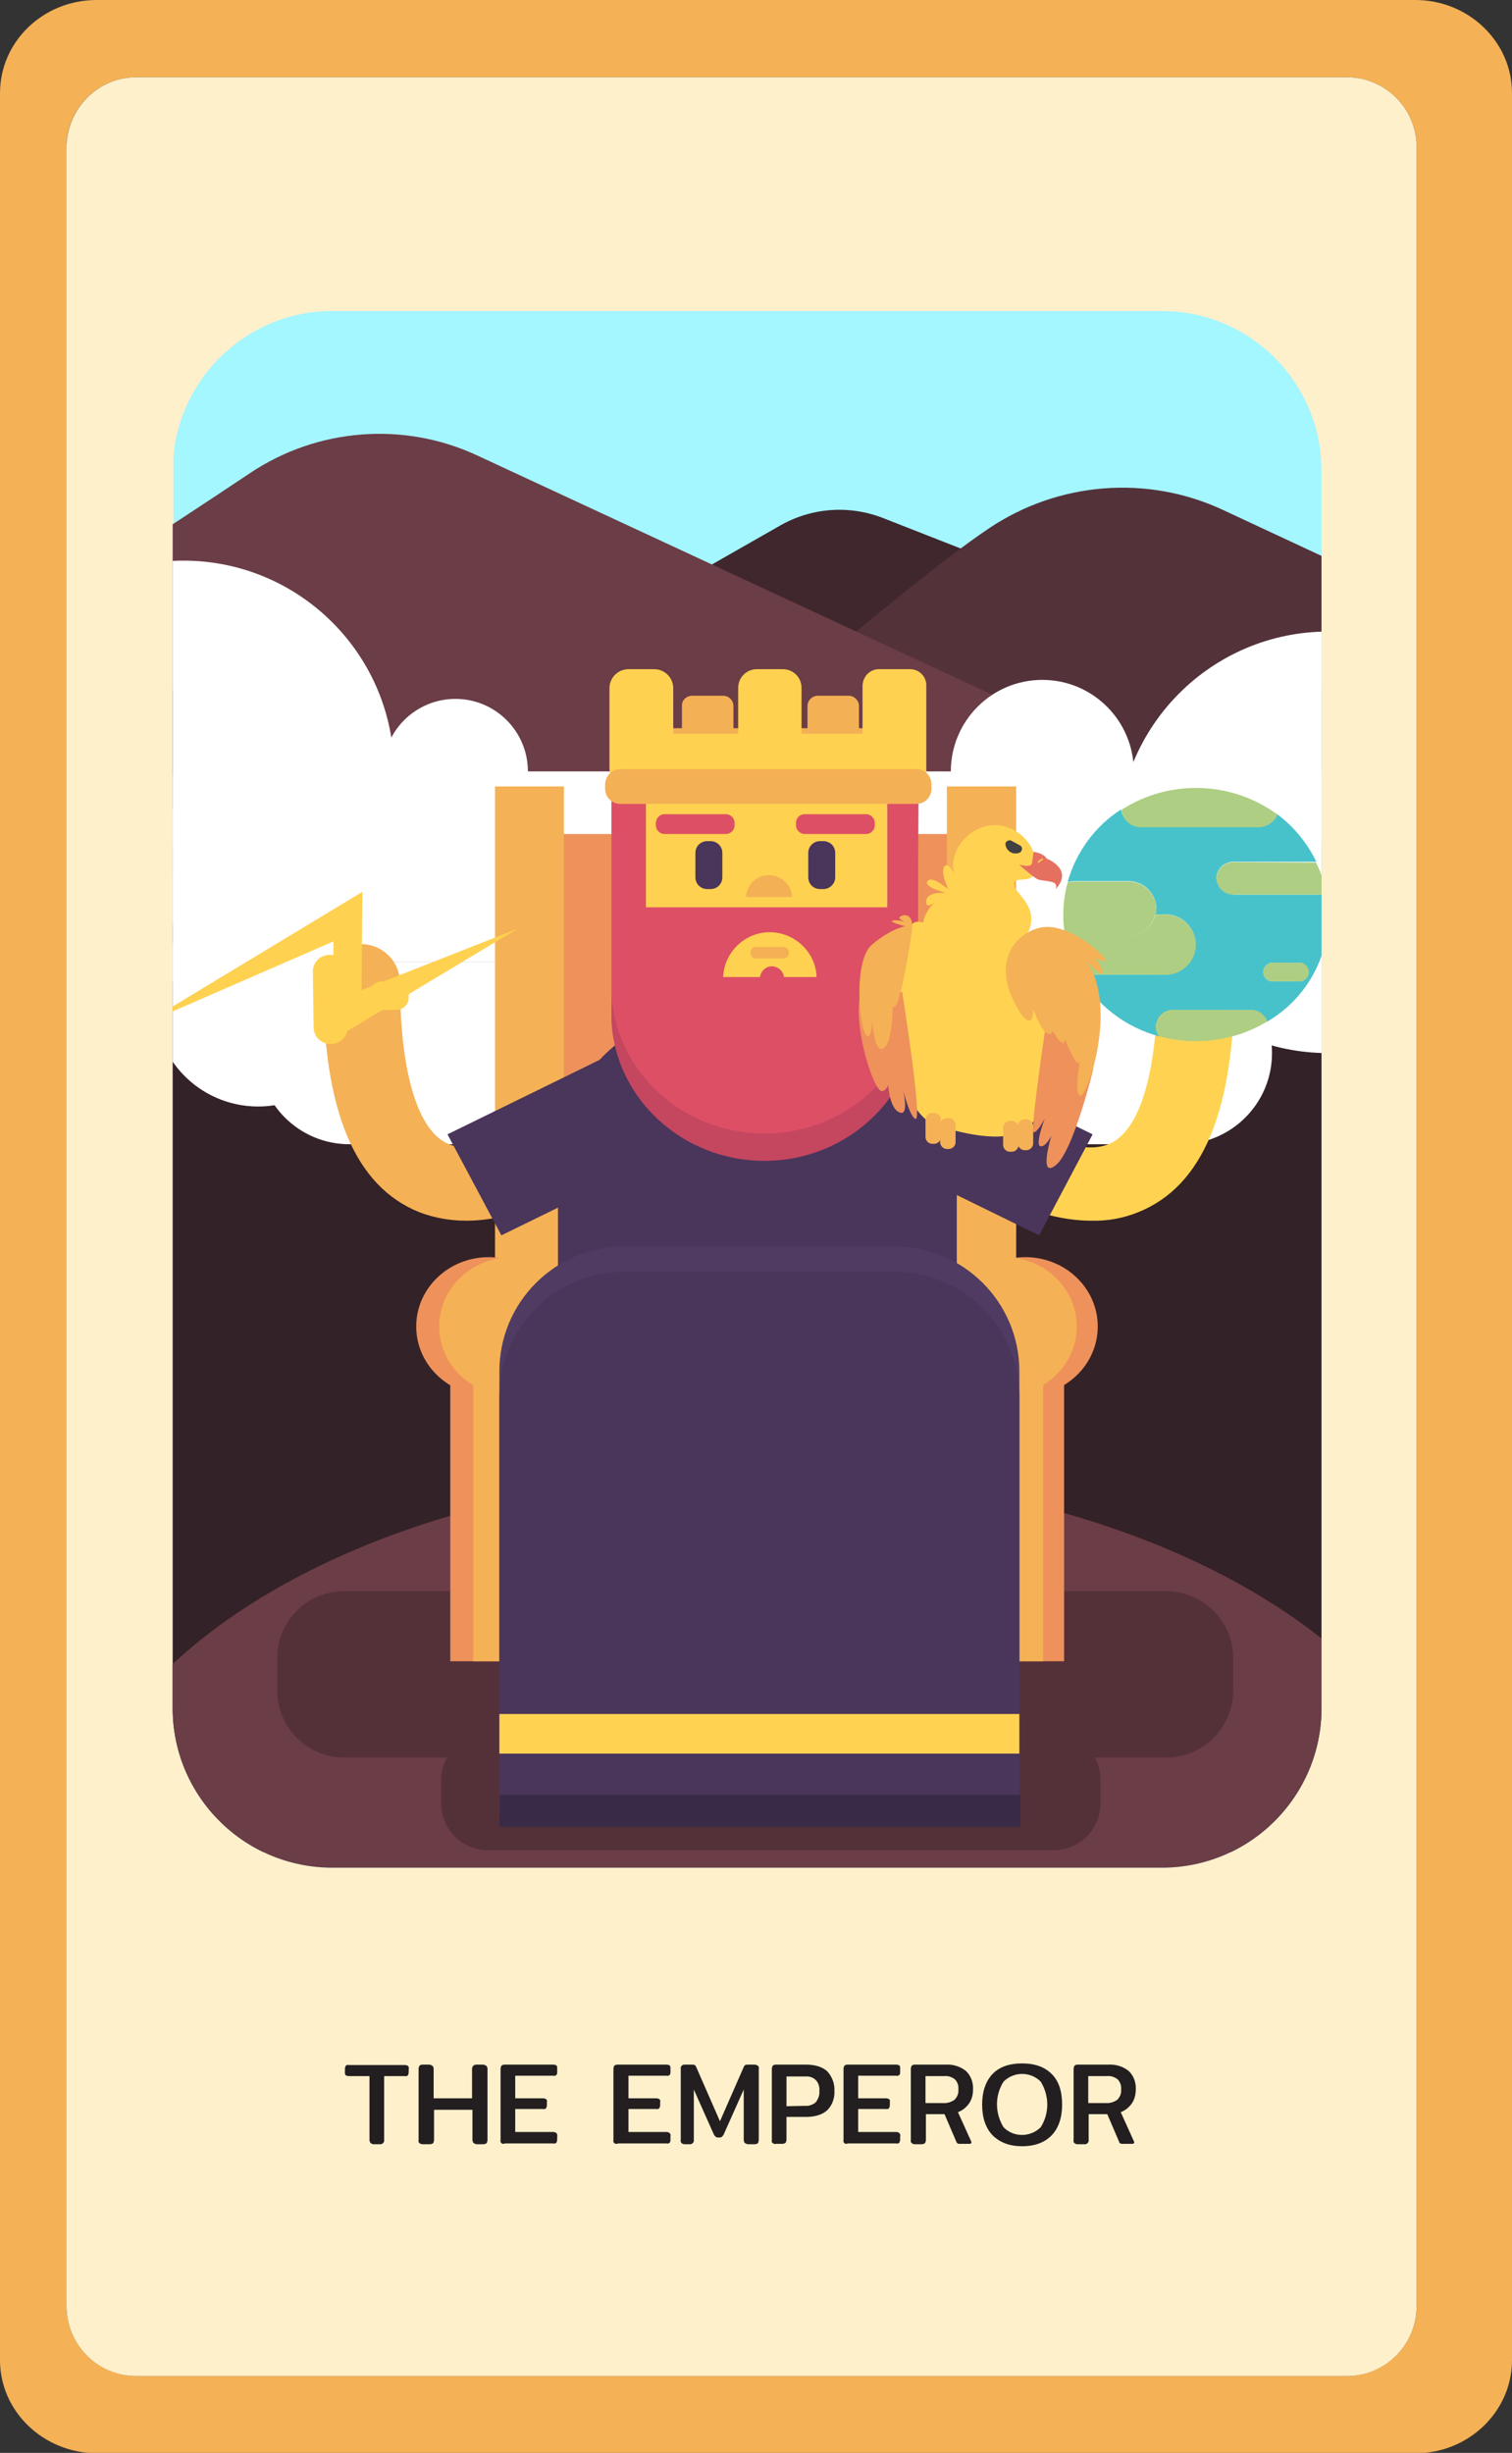 <?xml version="1.0" encoding="utf-8"?>
<!-- Generator: Adobe Illustrator 25.2.3, SVG Export Plug-In . SVG Version: 6.00 Build 0)  -->
<svg version="1.1" id="Layer_1" xmlns="http://www.w3.org/2000/svg" xmlns:xlink="http://www.w3.org/1999/xlink" x="0px" y="0px"
	 viewBox="0 0 381.8 619.1" style="enable-background:new 0 0 381.8 619.1;" xml:space="preserve">
<rect x="0" y="0" width="381.8" height="619.1" fill="#333333" stroke="none"/>
<style type="text/css">
	.st0{fill:#F4B155;}
	.st1{fill:#FFF0CC;}
	.st2{fill:#231F20;}
	.st3{clip-path:url(#SVGID_2_);}
	.st4{fill:#F1F2F2;}
	.st5{fill:#6B3D46;}
	.st6{fill:none;}
	.st7{fill:#A4F6FF;}
	.st8{fill:#332227;}
	.st9{fill:#543139;}
	.st10{fill:#3F272D;}
	.st11{fill:#54323A;}
	.st12{fill:#FFFFFF;}
	.st13{fill:#EE915B;}
	.st14{fill:#F5B155;}
	.st15{fill:#D1D3D4;}
	.st16{fill:#F4B055;}
	.st17{fill:#4A355B;}
	.st18{fill:#D6306A;}
	.st19{fill:#FFD150;}
	.st20{fill:#E4705E;}
	.st21{fill:#DD4F65;}
	.st22{fill:#503B63;}
	.st23{fill:#FFD351;}
	.st24{fill:#C4475F;}
	.st25{fill:#48C2CA;}
	.st26{fill:#AECE83;}
	.st27{fill:#392B47;}
	.st28{fill:#E6705F;}
	.st29{fill:#414042;}
</style>
<g id="Layer_2_1_">
	<g id="Layer_1-2">
		<path class="st0" d="M381.8,23.5v572.2c0,12.9-10.9,23.5-24.4,23.5h-333C10.9,619.1,0,608.6,0,595.7V23.5C0,10.5,10.9,0,24.4,0
			h333C370.8,0,381.8,10.5,381.8,23.5z M357.7,582.1v-545c0-9.7-7.9-17.6-17.6-17.6H34.4c-9.7,0-17.6,7.9-17.6,17.6v545
			c0,9.7,7.9,17.5,17.6,17.6h305.7C349.8,599.6,357.7,591.8,357.7,582.1z"/>
		<path class="st1" d="M34.4,19.5h305.7c9.7,0,17.6,7.9,17.6,17.6v545c0,9.7-7.9,17.6-17.6,17.6H34.4c-9.7,0-17.6-7.9-17.6-17.6
			v-545C16.9,27.4,24.7,19.5,34.4,19.5z"/>
		<path class="st2" d="M93.6,540.9c-0.2-0.2-0.3-0.5-0.3-0.8V524h-5.2c-0.3,0-0.6-0.1-0.8-0.2c-0.2-0.2-0.2-0.5-0.2-0.8v-0.8
			c0-0.3,0.1-0.6,0.2-0.8c0.2-0.2,0.5-0.3,0.8-0.2h14.1c0.3,0,0.6,0.1,0.8,0.2c0.2,0.2,0.3,0.5,0.2,0.8v0.8c0,0.3-0.1,0.6-0.2,0.8
			c-0.2,0.2-0.5,0.3-0.8,0.2h-5.2v16.1c0.1,0.5-0.3,1-0.8,1.1c-0.1,0-0.2,0-0.4,0h-1.5C94.2,541.2,93.8,541.1,93.6,540.9z"/>
		<path class="st2" d="M105.9,540.9c-0.2-0.2-0.3-0.5-0.2-0.8v-17.9c0-0.3,0.1-0.6,0.2-0.8c0.2-0.2,0.5-0.3,0.8-0.3h1.6
			c0.3,0,0.6,0.1,0.9,0.3c0.2,0.2,0.3,0.5,0.3,0.8v7.4h9.7v-7.4c0-0.3,0.1-0.6,0.3-0.8c0.2-0.2,0.5-0.3,0.9-0.3h1.5
			c0.3,0,0.6,0.1,0.9,0.3c0.2,0.2,0.3,0.5,0.3,0.8v17.9c0,0.3-0.1,0.6-0.2,0.8c-0.2,0.2-0.6,0.3-0.9,0.3h-1.5
			c-0.3,0-0.6-0.1-0.9-0.3c-0.2-0.2-0.3-0.5-0.3-0.8v-7.6h-9.7v7.6c0,0.3-0.1,0.6-0.2,0.8c-0.2,0.2-0.6,0.3-0.9,0.3h-1.6
			C106.4,541.2,106.1,541.1,105.9,540.9z"/>
		<path class="st2" d="M126.6,540.9c-0.2-0.2-0.3-0.5-0.2-0.8v-17.9c0-0.3,0.1-0.6,0.2-0.8c0.2-0.2,0.5-0.3,0.8-0.3h12.3
			c0.3,0,0.6,0.1,0.8,0.2c0.2,0.2,0.2,0.5,0.2,0.8v0.8c0,0.3,0,0.6-0.2,0.8c-0.2,0.2-0.5,0.3-0.8,0.2h-9.6v5.7h7
			c0.3,0,0.6,0.1,0.8,0.2c0.2,0.2,0.3,0.5,0.2,0.8v0.7c0,0.3-0.1,0.6-0.2,0.8c-0.2,0.2-0.5,0.3-0.8,0.2h-7v5.8h9.6
			c0.3,0,0.6,0.1,0.8,0.3c0.2,0.2,0.3,0.5,0.2,0.8v0.8c0,0.3-0.1,0.6-0.2,0.8c-0.2,0.2-0.5,0.3-0.8,0.2h-12.2
			C127.1,541.2,126.8,541.1,126.6,540.9z"/>
		<path class="st2" d="M155.1,540.9c-0.2-0.2-0.3-0.5-0.2-0.8v-17.9c0-0.3,0.1-0.6,0.2-0.8c0.2-0.2,0.5-0.3,0.9-0.3h12.3
			c0.3,0,0.6,0.1,0.8,0.2c0.2,0.2,0.2,0.5,0.2,0.8v0.8c0,0.3,0,0.6-0.2,0.8c-0.2,0.2-0.5,0.3-0.8,0.2h-9.6v5.7h7
			c0.3,0,0.6,0.1,0.8,0.2c0.2,0.2,0.3,0.5,0.2,0.8v0.7c0,0.3-0.1,0.6-0.2,0.8c-0.2,0.2-0.5,0.3-0.8,0.2h-7v5.8h9.6
			c0.3,0,0.6,0.1,0.8,0.3c0.2,0.2,0.3,0.5,0.2,0.8v0.8c0,0.3,0,0.6-0.2,0.8c-0.2,0.2-0.5,0.3-0.8,0.2h-12.2
			C155.6,541.2,155.3,541.1,155.1,540.9z"/>
		<path class="st2" d="M172.1,540.9c-0.2-0.2-0.3-0.5-0.2-0.8v-17.9c-0.1-0.5,0.2-1,0.8-1.1c0.1,0,0.2,0,0.4,0h1.6
			c0.2,0,0.5,0,0.7,0.1c0.2,0.1,0.3,0.3,0.4,0.5l6,13.7l6-13.7c0.1-0.2,0.2-0.4,0.4-0.5c0.2-0.1,0.5-0.1,0.7-0.1h1.6
			c0.3,0,0.6,0.1,0.9,0.3c0.2,0.2,0.3,0.5,0.2,0.8v17.9c0,0.3-0.1,0.6-0.2,0.8c-0.2,0.2-0.5,0.3-0.8,0.3H189c-0.3,0-0.6-0.1-0.9-0.3
			c-0.2-0.2-0.3-0.5-0.3-0.8v-12.7l-5,11.2c-0.1,0.3-0.3,0.5-0.5,0.7c-0.2,0.2-0.5,0.2-0.8,0.2c-0.3,0-0.5,0-0.8-0.2
			c-0.2-0.2-0.4-0.4-0.5-0.7l-5-11.2v12.7c0.1,0.5-0.3,1-0.8,1.1c-0.1,0-0.2,0-0.4,0H173C172.6,541.2,172.3,541.1,172.1,540.9z"/>
		<path class="st2" d="M195.1,540.9c-0.2-0.2-0.3-0.5-0.2-0.8v-17.9c0-0.3,0.1-0.6,0.2-0.8c0.2-0.2,0.5-0.3,0.8-0.3h7.6
			c2.4,0,4.2,0.6,5.4,1.7c1.2,1.3,1.9,3.1,1.8,4.9c0.1,1.8-0.5,3.6-1.8,4.9c-1.2,1.1-3,1.7-5.4,1.7h-4.9v5.7c0,0.3-0.1,0.6-0.2,0.8
			c-0.2,0.2-0.6,0.3-0.9,0.3H196C195.7,541.2,195.4,541.1,195.1,540.9z M203.3,531.5c1,0.1,2-0.3,2.7-0.9c0.6-0.8,1-1.8,0.9-2.8
			c0.1-1-0.2-2.1-0.9-2.8c-0.7-0.7-1.7-1-2.7-0.9h-4.7v7.5L203.3,531.5z"/>
		<path class="st2" d="M213.2,540.9c-0.2-0.2-0.3-0.5-0.2-0.8v-17.9c0-0.3,0.1-0.6,0.2-0.8c0.2-0.2,0.5-0.3,0.8-0.3h12.3
			c0.3,0,0.6,0.1,0.8,0.2c0.2,0.2,0.2,0.5,0.2,0.8v0.8c0,0.3,0,0.6-0.2,0.8c-0.2,0.2-0.5,0.3-0.8,0.2h-9.6v5.7h7
			c0.3,0,0.6,0.1,0.8,0.2c0.2,0.2,0.3,0.5,0.2,0.8v0.7c0,0.3-0.1,0.6-0.2,0.8c-0.2,0.2-0.5,0.3-0.8,0.2h-7v5.8h9.6
			c0.3,0,0.6,0.1,0.8,0.3c0.2,0.2,0.3,0.5,0.2,0.8v0.8c0,0.3-0.1,0.6-0.2,0.8c-0.2,0.2-0.5,0.3-0.8,0.2H214
			C213.7,541.2,213.4,541.1,213.2,540.9z"/>
		<path class="st2" d="M230.2,540.9c-0.2-0.2-0.3-0.5-0.2-0.8v-17.9c0-0.3,0.1-0.6,0.2-0.8c0.2-0.2,0.5-0.3,0.8-0.3h7.7
			c1.9-0.1,3.7,0.4,5.2,1.6c1.3,1.2,1.9,3,1.8,4.7c0,1.3-0.3,2.5-1,3.5c-0.7,1-1.7,1.8-2.8,2.2l3.3,7.3c0.1,0.1,0.1,0.2,0.1,0.3
			c0,0.3-0.2,0.4-0.5,0.4h-2.4c-0.2,0-0.4,0-0.6-0.1c-0.1-0.1-0.3-0.3-0.3-0.4l-3-7h-4.7v6.5c0,0.3-0.1,0.6-0.2,0.8
			c-0.2,0.2-0.6,0.3-0.9,0.3H231C230.7,541.2,230.4,541.1,230.2,540.9z M238,530.8c1.1,0.1,2.1-0.2,3-0.8c0.7-0.7,1.1-1.6,1-2.6
			c0.1-1-0.2-1.9-0.9-2.6c-0.8-0.6-1.7-0.9-2.7-0.8h-4.7v6.8H238z"/>
		<path class="st2" d="M250.6,538.9c-1.7-1.8-2.6-4.4-2.6-7.7s0.9-5.9,2.6-7.7s4.2-2.7,7.5-2.7s5.7,0.9,7.5,2.7s2.6,4.4,2.6,7.7
			s-0.9,5.9-2.6,7.7s-4.2,2.8-7.5,2.8S252.4,540.7,250.6,538.9z M262.8,536.9c2.2-3.5,2.2-7.9,0-11.5c-2.6-2.6-6.8-2.6-9.4,0
			c-2.2,3.5-2.2,7.9,0,11.5C255.9,539.5,260.2,539.5,262.8,536.9C262.8,536.9,262.8,536.9,262.8,536.9z"/>
		<path class="st2" d="M271.3,540.9c-0.2-0.2-0.3-0.5-0.2-0.8v-17.9c0-0.3,0.1-0.6,0.2-0.8c0.2-0.2,0.5-0.3,0.8-0.3h7.7
			c1.9-0.1,3.7,0.4,5.2,1.6c1.3,1.2,1.9,3,1.8,4.7c0,1.2-0.3,2.5-1,3.5c-0.7,1-1.7,1.8-2.8,2.2l3.3,7.3c0.1,0.1,0.1,0.2,0.1,0.3
			c0,0.3-0.2,0.4-0.5,0.4h-2.4c-0.2,0-0.4,0-0.6-0.1c-0.2-0.1-0.3-0.3-0.3-0.4l-3-7h-4.7v6.5c0.1,0.5-0.3,1-0.8,1.1
			c-0.1,0-0.2,0-0.4,0h-1.6C271.8,541.2,271.5,541.1,271.3,540.9z M279.1,530.8c1.1,0.1,2.1-0.2,3-0.8c0.7-0.7,1.1-1.6,1-2.6
			c0.1-0.9-0.2-1.9-0.9-2.6c-0.8-0.6-1.7-0.9-2.7-0.8h-4.7v6.8H279.1z"/>
		<g>
			<defs>
				<path id="SVGID_1_" d="M83.9,78.5h209.5c22.2,0,40.3,18,40.3,40.3v312.3c0,22.2-18,40.3-40.3,40.3H83.9
					c-22.2,0-40.3-18-40.3-40.3V118.8C43.7,96.5,61.7,78.5,83.9,78.5z"/>
			</defs>
			<clipPath id="SVGID_2_">
				<use xlink:href="#SVGID_1_"  style="overflow:visible;"/>
			</clipPath>
			<g class="st3">
				<path class="st4" d="M-324.5,290.7h-37.5c-2.1,0-3.8-1.7-3.8-3.8l0,0c0-2.1,1.7-3.8,3.8-3.8h37.5c2.1,0,3.8,1.7,3.8,3.8l0,0
					C-320.7,289-322.4,290.7-324.5,290.7z"/>
				<path class="st4" d="M-358,290.7h32.9c2,0,3.6,1.6,3.6,3.6l0,0c0,2-1.6,3.6-3.6,3.6H-358c-2,0-3.6-1.6-3.6-3.6l0,0
					C-361.6,292.3-360,290.7-358,290.7z"/>
				<circle class="st4" cx="-319.3" cy="286" r="8.3"/>
				<circle class="st4" cx="-364.6" cy="283.2" r="8.3"/>
				<path class="st4" d="M-351,283.2c0,1.6-1.3,2.9-2.9,2.9c-1.6,0-2.9-1.3-2.9-2.9c0,0,0,0,0,0c0-1.6,1.3-2.9,2.9-2.9
					C-352.2,280.3-351,281.6-351,283.2z"/>
				<path class="st4" d="M-327,283.2c0,2-1.6,3.6-3.6,3.6s-3.6-1.6-3.6-3.6s1.6-3.6,3.6-3.6S-327,281.2-327,283.2z"/>
				<path class="st4" d="M-357.5,292.3c0,2.3-1.8,4.1-4.1,4.1s-4.1-1.8-4.1-4.1s1.8-4.1,4.1-4.1S-357.5,290-357.5,292.3z"/>
				<rect x="-21.9" y="174" class="st5" width="385.9" height="46.5"/>
				<polygon class="st6" points="323.6,20.9 60.3,20.9 60.3,299.5 60.3,331.8 60.3,484.5 323.5,484.5 323.5,331.8 323.6,331.8 				
					"/>
				<rect x="43.8" y="71.5" class="st7" width="293.4" height="481.2"/>
				<rect x="42.4" y="213.3" class="st8" width="294.1" height="254.1"/>
				<ellipse class="st5" cx="192.4" cy="475.8" rx="176.2" ry="104.2"/>
				<rect x="47.5" y="71.5" class="st6" width="289.6" height="481.2"/>
				<path class="st9" d="M123.3,437.4H266c6.6,0,11.9,5.3,11.9,11.9v5.8c0,6.6-5.3,11.9-11.9,11.9H123.3c-6.6,0-11.9-5.3-11.9-11.9
					v-5.8C111.4,442.8,116.7,437.4,123.3,437.4z"/>
				<path class="st9" d="M86.9,401.6h207.6c9.3,0,16.9,7.6,16.9,16.9v8.2c0,9.3-7.6,16.9-16.9,16.9H86.9c-9.3,0-16.9-7.6-16.9-16.9
					v-8.2C70,409.2,77.5,401.6,86.9,401.6z"/>
				<path class="st10" d="M149.4,159.8l47.5-27.1c8-4.6,17.6-5.3,26.2-1.9l76,29.8L149.4,159.8z"/>
				<path class="st11" d="M170.5,195.7c4.4,0,55.3-46.3,79.3-62.4c17.5-11.7,39.9-13.5,59-4.6l141.6,66H185.8L170.5,195.7z"/>
				<path class="st5" d="M4.7,155.1c4.3,0,34.8-19.9,58.3-35.6c17.1-11.5,39-13.2,57.6-4.5l184.8,85.8L0.4,194.7L4.7,155.1z"/>
				<path class="st12" d="M62.3,194.7h241.1c12.8,0,23.1,10.4,23.1,23.1v1.9c0,12.8-10.4,23.1-23.1,23.1H62.3
					c-12.8,0-23.1-10.4-23.1-23.1v-1.9C39.2,205.1,49.6,194.7,62.3,194.7z"/>
				<path class="st12" d="M88.2,242.8h210c12.7,0,23,10.3,23,23l0,0l0,0c0,12.7-10.3,23-23,23h-210c-12.7,0-23-10.3-23-23l0,0
					C65.2,253.1,75.5,242.8,88.2,242.8C88.2,242.8,88.2,242.8,88.2,242.8z"/>
				<circle class="st12" cx="335.4" cy="212.6" r="53.2"/>
				<circle class="st12" cx="46.3" cy="194.7" r="53.2"/>
				<circle class="st12" cx="115" cy="194.7" r="18.3"/>
				<circle class="st12" cx="263.2" cy="194.7" r="23.1"/>
				
					<ellipse transform="matrix(0.16 -0.987 0.987 0.16 -195.078 276.937)" class="st12" cx="65.2" cy="253.1" rx="26.2" ry="26.2"/>
				<rect x="129" y="210.5" class="st13" width="117.3" height="117.3"/>
				<rect x="125" y="198.5" class="st14" width="17.4" height="136"/>
				<rect x="239.1" y="198.5" class="st14" width="17.5" height="136"/>
				<rect x="133.2" y="397.6" class="st15" width="116" height="21.3"/>
				<rect x="165.7" y="183.8" class="st16" width="58.5" height="5.4"/>
				<rect x="113.7" y="343.7" class="st13" width="19.5" height="75.6"/>
				<ellipse class="st13" cx="123.4" cy="334.8" rx="18.3" ry="17.5"/>
				<rect x="249.2" y="343.7" class="st13" width="19.5" height="75.6"/>
				<ellipse class="st13" cx="258.9" cy="334.8" rx="18.3" ry="17.5"/>
				<rect x="119.5" y="343.7" class="st14" width="19.5" height="75.6"/>
				<path class="st17" d="M180.1,255h22.3c21.6,0,39.2,17.6,39.2,39.2v0v25.5c0,7.9-6.4,14.3-14.3,14.3h-72.1
					c-7.9,0-14.3-6.4-14.3-14.3v-25.5C140.9,272.6,158.4,255,180.1,255z"/>
				<rect x="137.1" y="323" class="st18" width="108.5" height="23"/>
				<rect x="243.9" y="343.7" class="st14" width="19.5" height="75.6"/>
				<path class="st14" d="M117.7,308.1c-4,0-8-0.7-11.7-2.1c-16.4-6.5-24.4-25.6-24.4-58.3c0.2-5.4,4.7-9.6,10-9.4
					c5.1,0.2,9.2,4.3,9.4,9.4c0,23,4.5,38,12.4,41.1c11.5,4.6,33.9-11.7,42.9-20.2c3.9-3.6,9.9-3.6,13.8,0c3.6,3.4,3.8,9.1,0.4,12.7
					c-0.1,0.1-0.3,0.3-0.4,0.4C166.8,284.8,141.5,308.1,117.7,308.1z"/>
				<rect x="139" y="373" class="st19" width="104.9" height="20.2"/>
				<path class="st19" d="M151.5,425.1l1.5-1.6c0.9-0.9,2-1.5,3.2-1.8l7.3-1.5c0-0.1,0-0.2,0-0.3v-50.4c0-5.5,4.5-10,10-10
					s10,4.5,10,10v48.6c1.5,1,2.3,2.7,2.4,4.5v6.2c-0.1,3.2-2.8,5.8-6,5.7c0,0,0,0,0,0H156c-3.1,0.2-5.8-2.2-6-5.4
					C149.9,427.7,150.5,426.2,151.5,425.1z"/>
				<path class="st20" d="M164.1,375.5h19.7c0.6,0,1,0.4,1,1v1.6c0,0.6-0.4,1-1,1h-19.7c-0.6,0-1-0.4-1-1v-1.6
					C163.1,375.9,163.6,375.5,164.1,375.5z"/>
				<path class="st20" d="M165.2,401.8l-1.2-0.9c-0.6-0.4-0.7-1.2-0.3-1.8c0,0,0,0,0-0.1l17-21.4c0.5-0.6,1.4-0.7,2-0.3l1.2,0.9
					c0.6,0.4,0.7,1.2,0.3,1.8c0,0,0,0,0,0.1l-17,21.4C166.7,402.1,165.9,402.2,165.2,401.8z"/>
				<path class="st20" d="M182.9,401.6l1.1-0.8c0.5-0.4,0.7-1.1,0.3-1.6c0,0,0,0,0-0.1l-17.2-21.7c-0.4-0.5-1.2-0.6-1.8-0.2
					l-1.1,0.8c-0.5,0.4-0.7,1.1-0.3,1.6c0,0,0,0,0,0l17.2,21.7C181.6,401.9,182.4,402,182.9,401.6z"/>
				<path class="st20" d="M165.2,422.5l-1.2-0.9c-0.6-0.4-0.7-1.2-0.3-1.8c0,0,0,0,0.1-0.1l17-21.4c0.5-0.6,1.4-0.7,2-0.3l1.2,0.9
					c0.6,0.4,0.7,1.2,0.3,1.8c0,0,0,0,0,0.1l-17,21.4C166.8,422.8,165.9,422.9,165.2,422.5z"/>
				<path class="st20" d="M182.7,422.5l1.2-0.9c0.6-0.4,0.7-1.2,0.3-1.8c0,0,0,0-0.1-0.1l-17-21.4c-0.5-0.6-1.4-0.7-2-0.3l-1.2,0.9
					c-0.6,0.4-0.7,1.2-0.3,1.8c0,0,0,0,0,0.1l17,21.4C181.2,422.8,182.1,422.9,182.7,422.5z"/>
				<path class="st20" d="M155.3,421.5h1.6c0.5,0,1,0.4,1,1v10.2c0,0.5-0.4,1-1,1h-1.6c-0.5,0-1-0.4-1-1v-10.2
					C154.3,421.9,154.7,421.5,155.3,421.5z"/>
				<path class="st20" d="M162.3,419.9h1.6c0.5,0,1,0.4,1,1v11.8c0,0.5-0.4,1-1,1h-1.6c-0.5,0-1-0.4-1-1v-11.8
					C161.3,420.3,161.8,419.9,162.3,419.9z"/>
				<path class="st20" d="M164.1,419.6H183c0.6,0,1,0.5,1,1v1.7c0,0.6-0.5,1-1,1h-18.9c-0.6,0-1-0.5-1-1v-1.7
					C163.1,420.1,163.6,419.6,164.1,419.6z"/>
				<path class="st20" d="M186.7,435.3h-35.8c-0.5,0-0.9-0.4-0.9-1v-1.6c0-0.5,0.4-1,0.9-1h35.8c0.5,0,0.9,0.4,0.9,1v1.6
					C187.6,434.8,187.2,435.3,186.7,435.3z"/>
				<path class="st19" d="M204.4,418.2v-48.6c0-5.5,4.5-10,10-10s10,4.5,10,10v50.4c0,0.1,0,0.2,0,0.3l7.3,1.5
					c1.2,0.3,2.3,0.9,3.2,1.8l1.5,1.6c2.1,2.3,2,5.9-0.3,8.1c-1.1,1-2.6,1.6-4.1,1.5H208c-3.2,0.1-5.9-2.5-6-5.7c0,0,0,0,0,0v-6.2
					C202,420.9,202.9,419.2,204.4,418.2z"/>
				<path class="st20" d="M224,379.1h-19.7c-0.6,0-1-0.4-1-1v-1.6c0-0.6,0.4-1,1-1H224c0.6,0,1,0.4,1,1v1.6
					C225,378.7,224.6,379.1,224,379.1z"/>
				<path class="st20" d="M222.9,401.8l1.2-0.9c0.6-0.4,0.7-1.2,0.3-1.8c0,0,0,0,0-0.1l-17-21.4c-0.5-0.6-1.4-0.7-2-0.3l-1.2,0.9
					c-0.6,0.4-0.7,1.2-0.3,1.8c0,0,0,0,0,0l17,21.4C221.4,402.1,222.2,402.2,222.9,401.8z"/>
				<path class="st20" d="M205.4,401.8l-1.2-0.9c-0.6-0.4-0.7-1.2-0.3-1.8c0,0,0,0,0,0l17-21.4c0.5-0.6,1.4-0.7,2-0.3l1.2,0.9
					c0.6,0.4,0.7,1.2,0.3,1.8c0,0,0,0,0,0.1l-17,21.4C206.9,402.1,206,402.2,205.4,401.8z"/>
				<path class="st20" d="M222.9,422.5l1.2-0.9c0.6-0.4,0.7-1.2,0.3-1.8c0,0,0,0-0.1-0.1l-17-21.4c-0.5-0.6-1.4-0.7-2-0.3l-1.2,0.9
					c-0.6,0.4-0.7,1.2-0.3,1.8c0,0,0,0,0,0l17,21.4C221.4,422.8,222.2,422.9,222.9,422.5z"/>
				<path class="st20" d="M205.4,422.5l-1.2-0.9c-0.6-0.4-0.7-1.2-0.3-1.8c0,0,0,0,0-0.1l17-21.4c0.5-0.6,1.4-0.7,2-0.3l1.2,0.9
					c0.6,0.4,0.7,1.2,0.3,1.8c0,0,0,0,0,0.1l-17,21.4C206.9,422.8,206,422.9,205.4,422.5z"/>
				<path class="st20" d="M232.8,432.8h-1.6c-0.5,0-1-0.4-1-1v-10.2c0-0.5,0.4-1,1-1h1.6c0.5,0,1,0.4,1,1v10.2
					C233.8,432.3,233.4,432.8,232.8,432.8z"/>
				<path class="st20" d="M225.8,432.8h-1.6c-0.5,0-1-0.4-1-1v-11.2c0-0.5,0.4-1,1-1h1.6c0.5,0,1,0.4,1,1v11.2
					C226.8,432.3,226.3,432.8,225.8,432.8z"/>
				<path class="st20" d="M224,423.4h-18.9c-0.6,0-1-0.5-1-1v-1.7c0-0.6,0.5-1,1-1H224c0.6,0,1,0.5,1,1v1.7
					C225,422.9,224.5,423.4,224,423.4z"/>
				<path class="st20" d="M237.9,435.3h-35.8c-0.5,0-0.9-0.4-0.9-1v-1.6c0-0.5,0.4-1,0.9-1h35.8c0.5,0,0.9,0.4,0.9,1v1.6
					C238.8,434.8,238.4,435.3,237.9,435.3z"/>
				<path class="st20" d="M202.4,418.2h1.9c0.6,0,1.1,0.5,1.1,1.1v14.8c0,0.6-0.5,1.1-1.1,1.1h-1.9c-0.6,0-1.1-0.5-1.1-1.1v-14.8
					C201.2,418.7,201.7,418.2,202.4,418.2z"/>
				<path class="st20" d="M186.8,435.3h-1.9c-0.6,0-1.1-0.5-1.1-1.1v-15c0-0.6,0.5-1.1,1.1-1.1h1.9c0.6,0,1.1,0.5,1.1,1.1v15
					C187.9,434.8,187.4,435.3,186.8,435.3z"/>
				<rect x="139" y="343.7" class="st21" width="104.9" height="29.3"/>
				<ellipse class="st14" cx="129.2" cy="334.8" rx="18.3" ry="17.5"/>
				<ellipse class="st14" cx="253.6" cy="334.8" rx="18.3" ry="17.5"/>
				<path class="st22" d="M157.6,314.6h68.3c17.4,0,31.5,14.1,31.5,31.5v0v105.5l0,0H126.1l0,0V346.1
					C126.1,328.7,140.2,314.6,157.6,314.6C157.6,314.6,157.6,314.6,157.6,314.6z"/>
				<path class="st17" d="M157.6,321h68.3c17.4,0,31.5,14.1,31.5,31.5v0v105.5l0,0H126.1l0,0V352.5C126.1,335.1,140.2,321,157.6,321
					C157.6,321,157.6,321,157.6,321z"/>
				<path class="st17" d="M113,286.3l42.3-20.7c7.3-3.6,16.1-0.9,20.1,6.2l0,0c3.6,6.9,0.9,15.4-5.9,19c-0.2,0.1-0.4,0.2-0.6,0.3
					l-42.3,20.7"/>
				<line class="st6" x1="106.5" y1="305.6" x2="106.5" y2="305.6"/>
				<line class="st6" x1="177.1" y1="305.6" x2="177.1" y2="305.6"/>
				<path class="st23" d="M275.6,308.1c-23.9,0-49.1-23.3-52.3-26.4c-3.6-3.4-3.8-9.1-0.4-12.7c0.1-0.1,0.3-0.3,0.4-0.4
					c3.9-3.6,9.9-3.6,13.7,0c9,8.6,31.4,24.8,42.9,20.2c7.9-3.1,12.4-18.1,12.4-41.1c0.2-5.4,4.7-9.6,10-9.4
					c5.1,0.2,9.2,4.3,9.4,9.4c0,32.7-8,51.8-24.4,58.3C283.6,307.5,279.6,308.2,275.6,308.1z"/>
				<path class="st17" d="M275.9,286.3l-42.3-20.7c-7.3-3.6-16.1-0.9-20.1,6.2l0,0c-3.6,6.9-0.9,15.4,6,19c0.2,0.1,0.4,0.2,0.6,0.3
					l42.3,20.7"/>
				<rect x="163.9" y="214.8" class="st19" width="58.6" height="24.7"/>
				<path class="st19" d="M158.6,198.8V246c0,18.2,15.6,33.1,34.6,33.1l0,0c19,0,34.6-14.9,34.6-33.1v-47.2"/>
				<path class="st17" d="M207.9,224.4h-0.8c-1.7,0-3-1.3-3-3v-6.1c0-1.7,1.3-3,3-3h0.8c1.7,0,3,1.3,3,3v6.1
					C210.9,223.1,209.5,224.4,207.9,224.4z"/>
				<path class="st17" d="M179.4,224.4h-0.8c-1.7,0-3-1.3-3-3v-6.1c0-1.7,1.3-3,3-3h0.8c1.7,0,3,1.3,3,3v6.1
					C182.4,223.1,181.1,224.4,179.4,224.4z"/>
				<path class="st24" d="M231.9,202.6h-7.8V236h-61v-33.4h-8.7v55v0c0.9,19.6,17.9,35.4,38.6,35.4l0,0c21,0,38.1-16.2,38.6-36.1
					l0.1-0.1L231.9,202.6z"/>
				<path class="st21" d="M231.9,195.6h-7.8V229h-61v-33.4h-8.7v55v0.1c0.9,19.6,17.9,35.4,38.6,35.4l0,0c21,0,38.1-16.2,38.6-36.1
					l0.1-0.1L231.9,195.6z"/>
				<path class="st16" d="M194.2,220.9c-3.1-0.1-5.7,2.4-5.8,5.5c0,0,0,0,0,0H200C199.9,223.3,197.3,220.9,194.2,220.9
					C194.2,220.9,194.2,220.9,194.2,220.9z"/>
				<path class="st21" d="M203.2,205.5h15.5c1.2,0,2.2,1,2.2,2.2v0.6c0,1.2-1,2.2-2.2,2.2h-15.5c-1.2,0-2.2-1-2.2-2.2v-0.6
					C201,206.4,202,205.5,203.2,205.5z"/>
				<path class="st21" d="M167.8,205.5h15.5c1.2,0,2.2,1,2.2,2.2v0.6c0,1.2-1,2.2-2.2,2.2h-15.5c-1.2,0-2.2-1-2.2-2.2v-0.6
					C165.7,206.4,166.6,205.5,167.8,205.5z"/>
				<path class="st19" d="M182.6,246.6c0.3-6.5,5.8-11.6,12.3-11.3c6.1,0.3,11.1,5.2,11.3,11.3H182.6z"/>
				<path class="st21" d="M194.9,243.9c-1.6,0-2.9,1.3-3,2.9h6.1C197.9,245.2,196.5,243.9,194.9,243.9z"/>
				<polygon class="st19" points="36.2,258.5 91.5,225.1 91.3,249.9 130.7,234.4 130.7,234.4 84.1,262.4 84.2,237.6 36.2,258.5 				
					"/>
				<path class="st19" d="M83.6,263.5L83.6,263.5c-2.3,0.1-4.3-1.7-4.4-4l-0.2-14.3c0-2.3,1.9-4.2,4.2-4.2l0,0
					c2.3-0.1,4.3,1.7,4.4,4.1l0.2,14.3C87.8,261.6,85.9,263.5,83.6,263.5z"/>
				<path class="st19" d="M96.4,247.7h3.7c1.7,0,3.1,1.4,3.1,3.1v1c0,1.7-1.4,3.1-3.1,3.1h-3.7c-1.7,0-3.1-1.4-3.1-3.1v-1
					C93.3,249.1,94.7,247.7,96.4,247.7z"/>
				<path class="st25" d="M311.5,225.7c-2.2,0.1-4.1-1.6-4.3-3.9c-0.1-2.2,1.6-4.1,3.9-4.3c0.1,0,0.3,0,0.4,0h20.9
					c-2.3-4.7-5.7-8.9-9.9-12c-0.8,2-2.7,3.3-4.9,3.2h-29.3c-2.6,0-4.8-1.8-5.2-4.4c-6.6,4.2-11.4,10.8-13.5,18.3
					c0.6-0.1,1.2-0.2,1.8-0.2h13.4c3.9-0.1,7.1,3,7.2,6.9l0,0c0,0.5-0.1,1-0.2,1.5h2.2c4.2-0.2,7.7,3.1,7.9,7.3s-3.1,7.7-7.3,7.9
					c-0.2,0-0.4,0-0.6,0h-21.5c4.4,7.7,11.7,13.3,20.3,15.6c-0.6-0.7-0.9-1.6-0.9-2.5c0.1-2.4,2-4.3,4.5-4.2h19.3
					c1.9,0,3.6,1.2,4.2,3c11.3-6.5,17.3-19.4,15.1-32.2c-0.3,0.1-0.6,0.1-0.8,0.1H311.5z M328,247.7h-6.5c-1.3,0.1-2.4-0.9-2.5-2.2
					c-0.1-1.3,0.9-2.4,2.2-2.5c0.1,0,0.2,0,0.3,0h6.4c1.3-0.1,2.4,0.9,2.5,2.2c0.1,1.3-0.9,2.4-2.2,2.5
					C328.2,247.7,328.1,247.7,328,247.7L328,247.7z"/>
				<path class="st26" d="M302,238.4c-0.1-4.3-3.7-7.7-8-7.6h-2.2c-0.8,3.2-3.7,5.5-7,5.4h-13.4c-0.8,0-1.7-0.1-2.4-0.4
					c0.6,3.6,1.8,7.1,3.6,10.2H294C298.3,246.2,301.9,242.8,302,238.4z"/>
				<path class="st26" d="M268.5,231.7c1.1-0.5,2.4-0.8,3.6-0.8h19.7c0.1-0.5,0.2-1,0.2-1.5l0,0c-0.1-3.9-3.3-7-7.2-6.9h-13.4
					c-0.6,0-1.2,0.1-1.8,0.2c-0.7,2.6-1.1,5.4-1.1,8.1C268.5,231.1,268.5,231.4,268.5,231.7z"/>
				<path class="st26" d="M268.5,231.7c0,1.4,0.2,2.8,0.4,4.2c0.8,0.3,1.6,0.4,2.4,0.4h13.4c3.3,0,6.2-2.2,7-5.4h-19.6
					C270.9,230.8,269.6,231.1,268.5,231.7z"/>
				<path class="st26" d="M311.5,217.6c-2.2-0.1-4.1,1.6-4.3,3.9c-0.1,2.2,1.6,4.1,3.9,4.3c0.1,0,0.3,0,0.4,0h22.6
					c0.3,0,0.6,0,0.8-0.1c-0.5-2.8-1.3-5.5-2.6-8L311.5,217.6z"/>
				<path class="st26" d="M288.3,208.8h29.4c2.1,0,4.1-1.3,4.9-3.2c-11.6-8.5-27.3-9-39.4-1.2C283.5,207,285.7,208.9,288.3,208.8z"
					/>
				<path class="st26" d="M328,243h-6.5c-1.3-0.1-2.4,0.9-2.5,2.2c-0.1,1.3,0.9,2.4,2.2,2.5c0.1,0,0.2,0,0.3,0h6.5
					c1.3,0.1,2.4-0.9,2.5-2.2c0.1-1.3-0.9-2.4-2.2-2.5C328.2,243,328.1,243,328,243z"/>
				<path class="st26" d="M315.7,254.9h-19.3c-2.4,0-4.4,1.9-4.4,4.2c0,0.9,0.3,1.8,0.9,2.5c3,0.8,6,1.2,9.1,1.2
					c6.3,0,12.6-1.7,18-5C319.4,256,317.6,254.8,315.7,254.9z"/>
				<path class="st19" d="M158.7,168.9h6.5c2.6,0,4.8,2.1,4.8,4.8v20.3c0,2.6-2.1,4.8-4.8,4.8h-6.5c-2.6,0-4.8-2.1-4.8-4.8v-20.3
					C153.9,171,156.1,168.9,158.7,168.9z"/>
				<path class="st16" d="M174.8,175.6h7.8c1.5,0,2.6,1.2,2.6,2.6v19c0,1.5-1.2,2.6-2.6,2.6h-7.8c-1.5,0-2.6-1.2-2.6-2.6v-19
					C172.1,176.8,173.3,175.6,174.8,175.6z"/>
				<path class="st16" d="M206.5,175.6h7.8c1.4,0,2.6,1.2,2.6,2.6v19.1c0,1.4-1.2,2.6-2.6,2.6h-7.8c-1.4,0-2.6-1.2-2.6-2.6v-19.1
					C203.9,176.8,205.1,175.6,206.5,175.6z"/>
				<path class="st19" d="M191.1,168.9h6.6c2.6,0,4.7,2.1,4.7,4.7V194c0,2.6-2.1,4.7-4.7,4.7h-6.6c-2.6,0-4.7-2.1-4.7-4.7v-20.4
					C186.4,171,188.5,168.9,191.1,168.9z"/>
				<path class="st19" d="M221.9,168.9h7.9c2.3,0,4.1,1.8,4.1,4.1v21.7c0,2.3-1.8,4.1-4.1,4.1h-7.9c-2.3,0-4.1-1.8-4.1-4.1v-21.7
					C217.9,170.7,219.7,168.9,221.9,168.9z"/>
				<rect x="161.9" y="185.2" class="st19" width="62.2" height="13.5"/>
				<path class="st16" d="M156.6,194.1h74.8c2.1,0,3.8,1.7,3.8,3.8v1.2c0,2.1-1.7,3.8-3.8,3.8h-74.8c-2.1,0-3.8-1.7-3.8-3.8v-1.2
					C152.9,195.8,154.6,194.1,156.6,194.1z"/>
				<rect x="126.1" y="432.6" class="st23" width="131.3" height="10"/>
				<rect x="126.1" y="453" class="st27" width="131.6" height="8.1"/>
				<path class="st23" d="M241.4,221.2c0,0-2-4.1-3-2.4s1.2,5.8,1.2,5.8s-4.3-3.8-5.4-2.2s4.9,3,4.9,3s-5-0.6-5.2,2s2.6-0.1,2.6-0.1
					c-1.7,1.4-3,3.4-3.4,5.6c0,0-3-1.3-3.5,2s9.6,2.3,9.6,2.3l6-9.6l-1.2-5.3L241.4,221.2z"/>
				<path class="st23" d="M252.3,236.2c8.2,1.2,7.8,0.5,9.3,1.4c13.8,7.9,8.4,41.4-3.9,48c-6.2,3.3-18.6-0.8-21.1-1.5
					c-9.3-2.5-13.9-28.1-14.1-33.3c-0.2-6.1-0.4-12.9,5-15.8C230.9,233.3,238.1,234.2,252.3,236.2z"/>
				<path class="st23" d="M254.6,240.6c3.1-1.7,6.2-5.5,5.8-9.3c-0.4-4.3-5.2-6.9-4.3-8.6c0.6-1.2,3.1-0.1,4.5-1.6s0.9-4.9,0.1-6.7
					c-1.9-4-6.1-6.5-10.5-6.1c-4.6,0.6-8.4,4-9.4,8.6c-0.9,4.6,2.9,6.3,2.1,11.3s-5.2,6.2-4.6,8.9
					C239.2,240.9,248.3,244.2,254.6,240.6z"/>
				<path class="st23" d="M254.4,213.7c2.6-0.2,5.2,1.2,7.2,3.7c0.3,1.3,0,2.7-0.9,3.8c-0.3,0.3-0.6,0.5-1,0.6
					c-1.2,0.1-2.3,0-3.4-0.3c-2.8-0.7-6.9-2.6-6.7-4.7C249.6,215.2,252.2,213.9,254.4,213.7z"/>
				<path class="st28" d="M261,215c0,0,2.5,0.3,3.3,1.7c0,0,6.9,2.6,2.3,7.7c0,0,0.4-1-0.3-1.5s-3.1-0.6-4.1-0.9s-4.9-3.8-4.9-3.8
					s3.1,1,3.3-0.4C260.7,217,261,215,261,215z"/>
				<path class="st23" d="M262.3,217.8c0.3-0.4,0.7-0.7,1.1-0.8l-0.1-0.3c-0.5,0.1-1,0.5-1.3,0.9L262.3,217.8z"/>
				<path class="st13" d="M276.1,269.7c0,0-5,20.8-9.5,24.4s-1.1-7.5-1.1-7.5s-1.4,3-2.8,2.7s1.1-7,1.1-7s-1.8,3.6-2.8,3.5
					s3.5-29.9,3.5-29.9L276.1,269.7z"/>
				<path class="st13" d="M227.8,250.3c0,0,5.2,32.6,3.4,32.1s-3.9-10.3-3.9-10.3s2.9,9.8-0.1,8.7s-3-8.6-3-8.6
					c0.5,1.3-0.1,2.7-1.3,3.2c-2.1,0.9-7.3-15.7-5.8-23.6L227.8,250.3z"/>
				<path class="st14" d="M230.2,235.5c0,0-3.2,21.9-4.8,18.3s0-5.1,0-5.1s0.7,14.1-2.3,15.9s-3.1-11.4-3.1-11.4s0.9,8.7-1,8.3
					s-3.8-18.9,1.2-23.1s8.4-4.6,8.4-4.6s-4.8-1.2-3-1.5c1.4-0.1,2.8,0.2,4.1,0.7c0,0-3.6-0.9-2.3-1.7S231,231,230.2,235.5z"/>
				<path class="st23" d="M258.3,236.5c0,0,5.4,11.9-3.4,12s-9.6,3.1-9.6,3.1s-2.1-4.2-6.4-5s-11.5-10.1-3.1-12.4
					S258.3,236.5,258.3,236.5z"/>
				<path class="st14" d="M274,242.2c0,0,5.5,5.9,4.3,2.6s-3.4-3.6-3.4-3.6s5.4,2.5,4.1,0.7s-9.9-9.4-16.6-7.7s-12.6,9.7-4.5,21.8
					c0,0,3,4.4,3-1.3c0,0,3.1,8.8,5,5.6c0,0,2.6,4.9,3.1,2.1c0,0,3.2,8.4,3.7,5.2c0,0-1.7,9.6,0.3,8.9S282.4,252.8,274,242.2z"/>
				<path class="st29" d="M257.6,213.4c0.5,0.3,0.6,0.9,0.3,1.4c-0.1,0.2-0.3,0.3-0.4,0.4c-0.7,0.3-1.6,0.3-2.3-0.1
					c-0.7-0.4-1.2-1.1-1.3-1.9c-0.1-0.5,0.3-1,0.9-1.1c0.2,0,0.4,0,0.6,0.1L257.6,213.4z"/>
				<path class="st14" d="M235.4,280.9h0.5c0.9,0,1.7,0.8,1.7,1.7v4.4c0,0.9-0.8,1.7-1.7,1.7h-0.5c-0.9,0-1.7-0.8-1.7-1.7v-4.4
					C233.7,281.7,234.4,280.9,235.4,280.9z"/>
				<path class="st14" d="M239.1,282.2h0.5c0.9,0,1.7,0.8,1.7,1.7v4.4c0,0.9-0.8,1.7-1.7,1.7h-0.5c-0.9,0-1.7-0.8-1.7-1.7V284
					C237.4,283,238.1,282.2,239.1,282.2z"/>
				<path class="st14" d="M255,282.9h0.5c0.9,0,1.7,0.8,1.7,1.7v4.4c0,0.9-0.8,1.7-1.7,1.7H255c-0.9,0-1.7-0.8-1.7-1.7v-4.4
					C253.3,283.7,254.1,282.9,255,282.9z"/>
				<path class="st14" d="M258.7,282.5h0.5c0.9,0,1.7,0.8,1.7,1.7v4.4c0,0.9-0.8,1.7-1.7,1.7h-0.5c-0.9,0-1.7-0.8-1.7-1.7v-4.4
					C257,283.2,257.8,282.5,258.7,282.5z"/>
				<path class="st16" d="M190.8,239h7.1c0.7,0,1.3,0.6,1.3,1.3v0.3c0,0.7-0.6,1.3-1.3,1.3h-7.1c-0.7,0-1.3-0.6-1.3-1.3v-0.3
					C189.5,239.6,190.1,239,190.8,239z"/>
			</g>
		</g>
	</g>
</g>
</svg>
